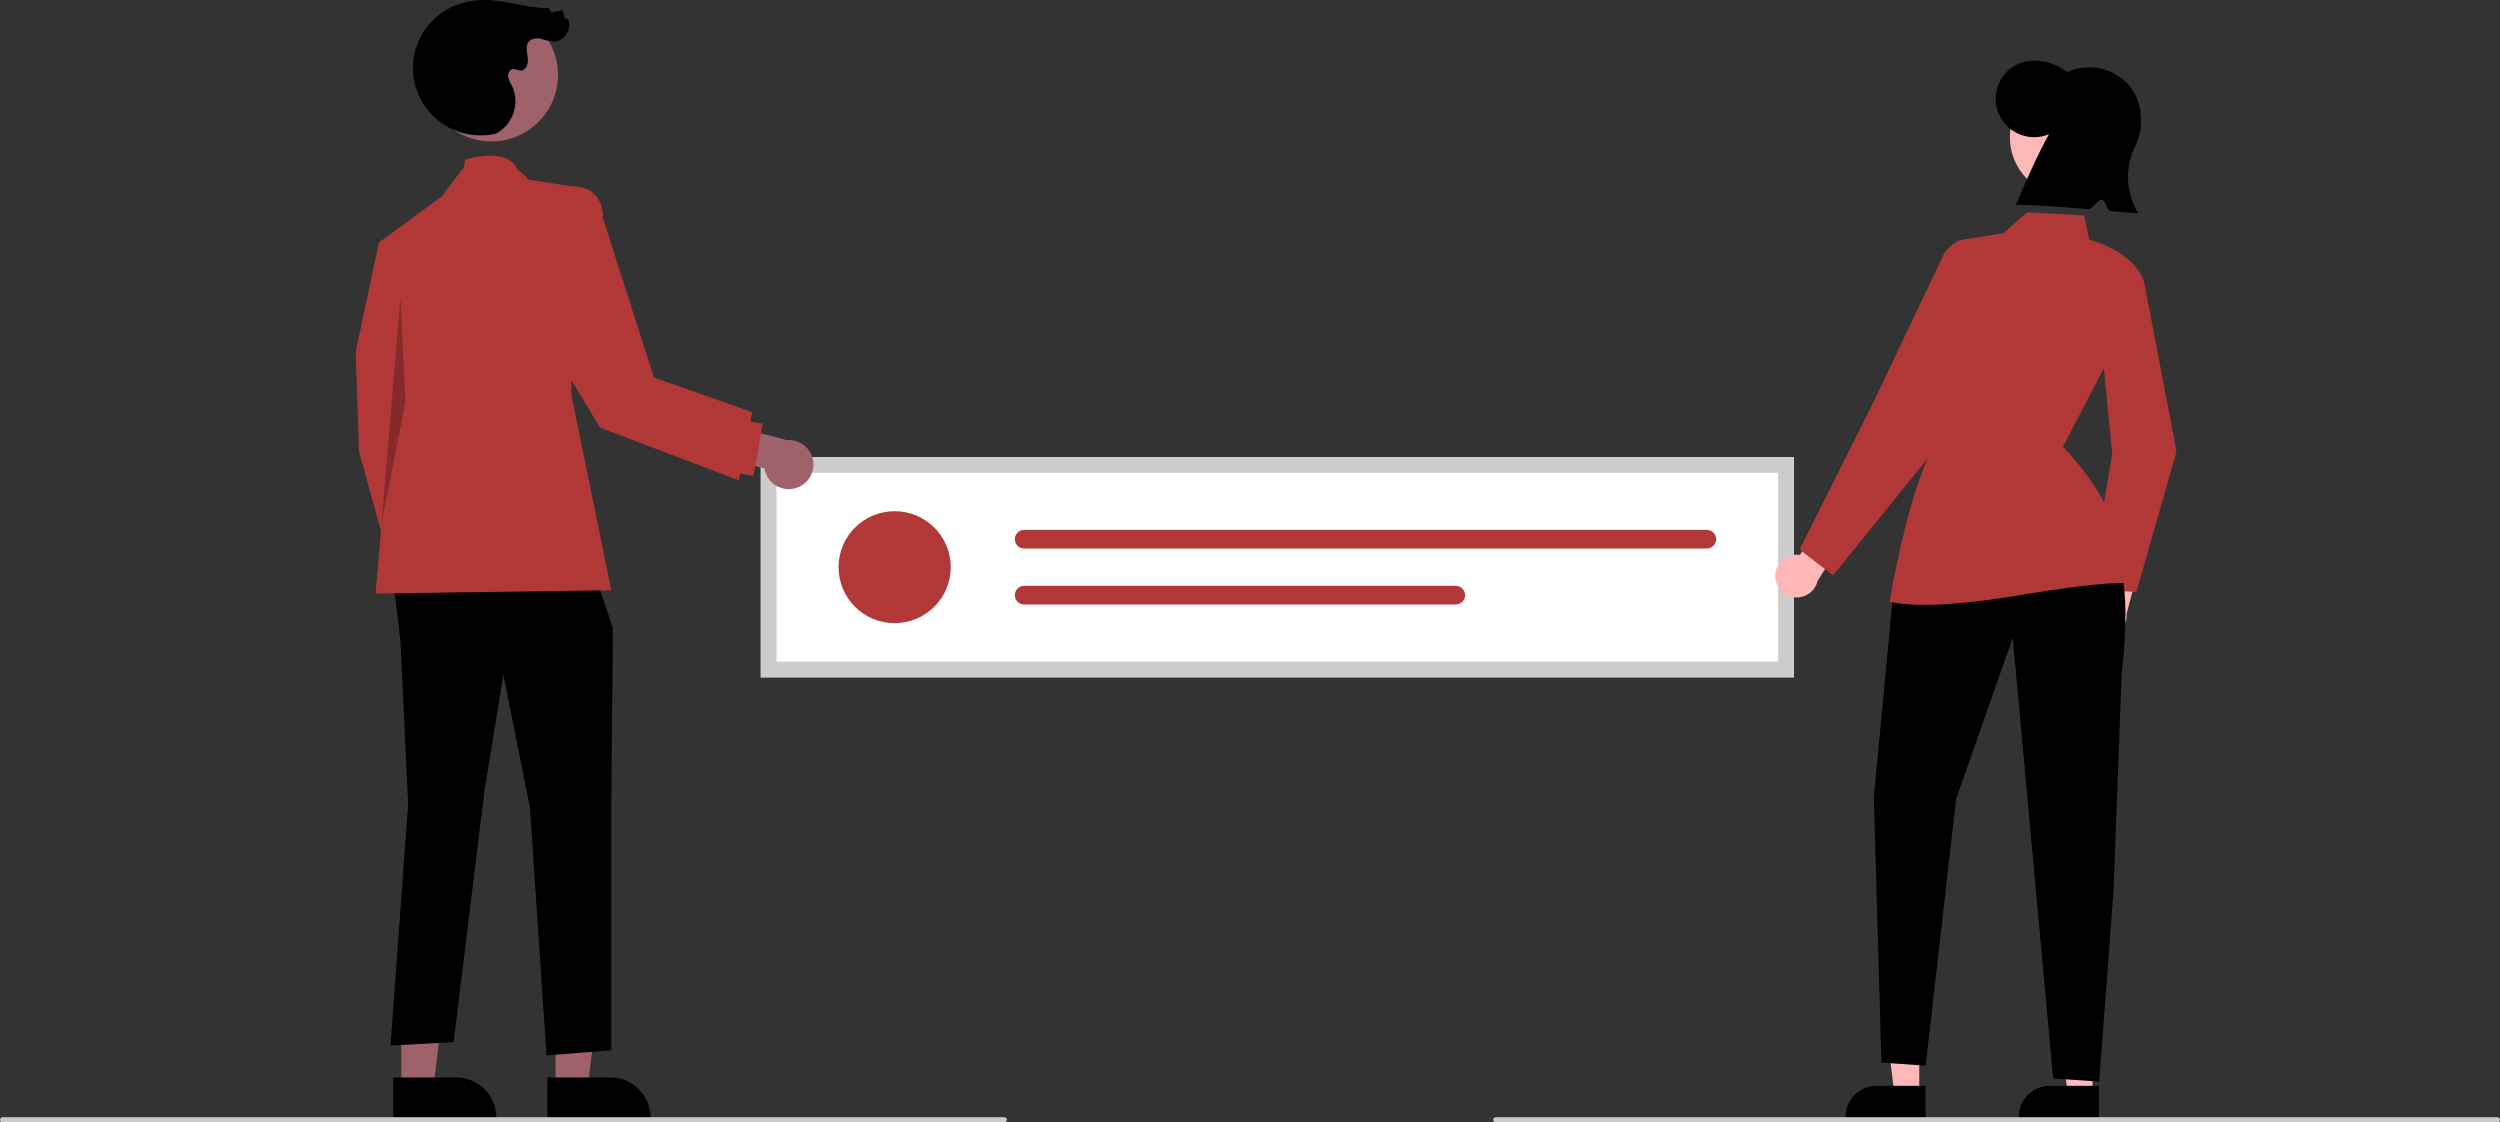 <svg width="980" height="440" viewBox="0 0 980 440" fill="none" xmlns="http://www.w3.org/2000/svg">
<rect x="0" y="0" width="980" height="440" fill="#333333" stroke="none"/>
<g clip-path="url(#clip0)">
<path d="M703.211 265.509H298.227V179.154H703.211V265.509Z" fill="white"/>
<path d="M350.704 244.268C362.848 244.268 372.693 234.447 372.693 222.331C372.693 210.216 362.848 200.395 350.704 200.395C338.56 200.395 328.715 210.216 328.715 222.331C328.715 234.447 338.56 244.268 350.704 244.268Z" fill="#B23838"/>
<path d="M401.488 207.707C400.516 207.707 399.584 208.092 398.897 208.778C398.21 209.464 397.823 210.393 397.823 211.363C397.823 212.333 398.21 213.263 398.897 213.948C399.584 214.634 400.516 215.019 401.488 215.019H669.066C670.036 215.017 670.966 214.631 671.652 213.945C672.337 213.26 672.722 212.331 672.722 211.363C672.722 210.395 672.337 209.466 671.652 208.781C670.966 208.096 670.036 207.709 669.066 207.707H401.488Z" fill="#B23838"/>
<path d="M401.488 229.644C400.516 229.642 399.583 230.025 398.895 230.709C398.206 231.393 397.818 232.322 397.816 233.292C397.814 234.262 398.198 235.192 398.884 235.879C399.569 236.567 400.501 236.954 401.473 236.956H570.638C571.12 236.957 571.597 236.863 572.042 236.679C572.488 236.496 572.893 236.227 573.234 235.887C573.574 235.548 573.845 235.144 574.03 234.7C574.214 234.256 574.309 233.78 574.309 233.3C574.309 232.819 574.214 232.343 574.03 231.899C573.845 231.455 573.574 231.052 573.234 230.712C572.893 230.373 572.488 230.103 572.042 229.92C571.597 229.737 571.12 229.643 570.638 229.644H401.488Z" fill="#B23838"/>
<path d="M703.211 265.509H298.227V179.154H703.211V265.509ZM304.41 259.341H697.028V185.322H304.41V259.341Z" fill="#CCCCCC"/>
<path d="M817.258 244.059C816.864 242.904 816.73 241.677 816.863 240.465C816.996 239.253 817.395 238.085 818.029 237.043C818.664 236.001 819.521 235.11 820.538 234.434C821.555 233.758 822.708 233.312 823.917 233.129L828.501 214.624L840.453 214.66L833.611 240.702C833.786 242.748 833.201 244.786 831.97 246.431C830.738 248.076 828.945 249.213 826.929 249.627C824.913 250.04 822.815 249.702 821.033 248.676C819.25 247.65 817.907 246.007 817.258 244.059Z" fill="#FFB7B7"/>
<path d="M837.436 232.084L819.131 230.818L827.996 178.113L822.355 120.079L840.859 112.511L853.198 176.958L853.164 177.075L837.436 232.084Z" fill="#B23838"/>
<path d="M695.901 225.907C695.88 224.687 696.127 223.478 696.624 222.365C697.122 221.251 697.859 220.26 698.782 219.46C699.706 218.661 700.793 218.074 701.969 217.74C703.144 217.406 704.379 217.332 705.586 217.526L715.612 201.299L726.982 204.973L712.501 227.689C712.041 229.69 710.862 231.454 709.186 232.645C707.51 233.837 705.454 234.373 703.407 234.154C701.361 233.934 699.467 232.973 698.083 231.453C696.7 229.933 695.923 227.96 695.901 225.907Z" fill="#FFB7B7"/>
<path d="M752.349 428.798H742.612L737.98 391.33L752.352 391.331L752.349 428.798Z" fill="#FFB7B7"/>
<path d="M754.833 438.215L723.436 438.214V437.818C723.436 434.584 724.724 431.484 727.015 429.197C729.307 426.911 732.415 425.627 735.656 425.626H735.657L754.833 425.627L754.833 438.215Z" fill="black"/>
<path d="M820.28 428.798H810.542L805.91 391.33L820.282 391.331L820.28 428.798Z" fill="#FFB7B7"/>
<path d="M822.763 438.215L791.366 438.214V437.818C791.366 434.584 792.654 431.484 794.946 429.197C797.237 426.911 800.346 425.627 803.587 425.626H803.587L822.763 425.627L822.763 438.215Z" fill="black"/>
<path d="M811.02 76.952C823.796 76.952 834.153 66.62 834.153 53.874C834.153 41.129 823.796 30.796 811.02 30.796C798.244 30.796 787.887 41.129 787.887 53.874C787.887 66.62 798.244 76.952 811.02 76.952Z" fill="#FFB8B8"/>
<path d="M803.207 52.609C799.75 54.051 795.879 54.158 792.348 52.909C788.817 51.659 785.878 49.143 784.105 45.85C782.332 42.558 781.851 38.724 782.757 35.097C783.662 31.47 785.888 28.309 789.002 26.23C795.159 22.12 804.354 23.48 810.323 28.248C814.347 26.422 818.85 25.92 823.178 26.816C827.507 27.713 831.438 29.96 834.401 33.233C840.163 39.882 840.793 50.437 836.594 58.189C834.758 62.23 833.943 66.659 834.221 71.088C834.499 75.516 835.862 79.809 838.189 83.59C836.383 83.516 832.406 83.182 827.43 82.754C825.99 82.63 825.367 78.411 823.789 78.275C822.396 78.155 820.06 82.12 818.601 81.997C807.795 81.086 795.696 80.161 790.214 80.342C794.345 70.693 798.477 61.045 803.207 52.609Z" fill="black"/>
<path d="M828.76 216.453C828.76 216.453 836.278 224.186 831.688 264.115L828.516 348.901L822.905 423.976L804.851 422.778L788.993 249.984L766.792 313.215L754.837 417.748L737.516 416.551L734.557 312.598L742.151 232.261L828.76 216.453Z" fill="black"/>
<path d="M754.35 237.097C745.114 237.098 741.393 235.99 741.121 235.904L740.693 235.77L740.768 235.328C740.83 234.965 747.035 198.869 755.55 179.919L761.538 103.068C761.71 100.784 762.651 98.626 764.209 96.945C765.768 95.264 767.851 94.159 770.119 93.81L770.199 94.318L770.119 93.81L785.349 91.424L794.666 83.24L816.985 84.472L818.953 93.89C821.623 94.635 839.238 100.02 840.981 112.917L841.003 113.078L840.928 113.223L808.656 175.156C811.384 177.841 832.935 199.927 834.398 228.162L834.433 228.842L833.769 228.69C833.707 228.677 826.81 227.37 790.543 233.486C773.769 236.314 762.112 237.097 754.35 237.097Z" fill="#B23838"/>
<path d="M718.575 225.533L705.421 215.427L734.78 156.828L762.086 99.395C762.467 98.593 763.086 97.926 763.858 97.484C764.631 97.042 765.52 96.847 766.407 96.924C767.294 97.001 768.136 97.347 768.82 97.916C769.504 98.484 769.998 99.248 770.234 100.104L776.993 124.565L755.857 179.424L718.575 225.533Z" fill="#B23838"/>
<path d="M978.97 440H586.351C586.078 440 585.816 439.892 585.623 439.699C585.429 439.506 585.321 439.245 585.321 438.972C585.321 438.699 585.429 438.438 585.623 438.245C585.816 438.052 586.078 437.944 586.351 437.944H978.97C979.243 437.944 979.505 438.052 979.698 438.245C979.891 438.438 980 438.699 980 438.972C980 439.245 979.891 439.506 979.698 439.699C979.505 439.892 979.243 440 978.97 440Z" fill="#CBCBCB"/>
<path d="M181.06 69.125L182.361 62.636C182.361 62.636 201.498 56.146 203.639 69.125H181.06Z" fill="#B23838"/>
<path d="M217.787 426.452H230.332L236.301 378.178H217.785L217.787 426.452Z" fill="#9F616A"/>
<path d="M214.586 422.366L239.293 422.365H239.294C243.47 422.365 247.475 424.02 250.427 426.966C253.38 429.912 255.039 433.907 255.039 438.073V438.583L214.587 438.585L214.586 422.366Z" fill="black"/>
<path d="M157.309 426.452H169.854L175.823 378.178H157.307L157.309 426.452Z" fill="#9F616A"/>
<path d="M154.109 422.366L178.815 422.365H178.817C182.992 422.365 186.997 424.02 189.95 426.966C192.902 429.912 194.561 433.907 194.562 438.073V438.583L154.11 438.585L154.109 422.366Z" fill="black"/>
<path d="M162.846 96.381L148.534 95.083L139.428 137.914L140.728 176.852L155.04 228.769L174.555 217.087L164.147 163.873L162.846 96.381Z" fill="#B23838"/>
<path d="M153.788 224.226L156.992 251.483L160 315.081L153.088 409.854L177.808 408.531L189.923 309.889L197.323 264.462L207.731 316.379L214.237 413.722L239.606 411.694V316.036L240.257 246.291L231.15 219.035L153.788 224.226Z" fill="black"/>
<path d="M207.081 70.423C207.081 70.423 197.974 57.444 181.06 66.529L173.254 76.912L148.535 95.083L153.739 156.086L147.234 232.663L239.606 231.365L223.994 154.788V73.019L207.081 70.423Z" fill="#B23838"/>
<path opacity="0.25" d="M156.992 116.627L149.532 205.609L158.943 157.384L156.992 116.627Z" fill="black"/>
<path d="M312.268 191.233C310.94 191.683 309.529 191.837 308.135 191.684C306.74 191.532 305.396 191.076 304.198 190.349C302.999 189.622 301.975 188.642 301.197 187.477C300.419 186.313 299.906 184.992 299.695 183.609L278.408 178.36L278.45 164.677L308.407 172.51C310.761 172.31 313.106 172.979 314.998 174.389C316.89 175.799 318.198 177.853 318.674 180.161C319.15 182.468 318.761 184.87 317.58 186.911C316.4 188.952 314.51 190.489 312.268 191.233H312.268Z" fill="#9F616A"/>
<path d="M290.009 164.514L286.429 184.971L295.401 186.533L298.98 166.076L290.009 164.514Z" fill="#B23838"/>
<path d="M192.602 55.431C207.031 55.431 218.728 43.762 218.728 29.367C218.728 14.973 207.031 3.304 192.602 3.304C178.173 3.304 166.477 14.973 166.477 29.367C166.477 43.762 178.173 55.431 192.602 55.431Z" fill="#9F616A"/>
<path d="M194.554 52.359C188.162 53.89 181.428 52.996 175.66 49.852C169.891 46.707 165.5 41.536 163.339 35.343C161.178 29.149 161.402 22.376 163.966 16.338C166.53 10.3 171.253 5.428 177.216 2.669C181.808 0.624 186.83 -0.275 191.848 0.049C199.661 0.459 207.256 3.34 215.077 3.127L216.211 4.945L220.483 3.912L221.398 7.296L222.524 7.257C224.54 10.994 221.296 16.345 217.042 16.299C215.37 16.107 213.72 15.748 212.119 15.229C210.472 14.877 208.533 14.965 207.397 16.206C205.921 17.818 206.564 20.335 206.871 22.497C207.179 24.659 206.41 27.571 204.223 27.641C203.105 27.677 202.042 26.878 200.944 27.088C199.665 27.333 199.018 28.874 199.205 30.16C199.522 31.421 200.039 32.624 200.735 33.724C202.215 36.941 202.45 40.591 201.396 43.971C200.343 47.351 198.074 50.224 195.027 52.038" fill="black"/>
<path d="M217.784 78.034L223.994 73.019C223.994 73.019 236.527 72.149 236.3 85.404L256.353 147.982L294.824 161.577L289.64 188.296L235.21 167.611L207.563 121.895L217.784 78.034Z" fill="#B23838"/>
<path d="M393.649 440H1.03C0.757 440 0.495 439.892 0.302 439.699C0.109 439.506 0 439.245 0 438.972C0 438.699 0.109 438.438 0.302 438.245C0.495 438.052 0.757 437.944 1.03 437.944H393.649C393.922 437.944 394.184 438.052 394.377 438.245C394.571 438.438 394.679 438.699 394.679 438.972C394.679 439.245 394.571 439.506 394.377 439.699C394.184 439.892 393.922 440 393.649 440Z" fill="#CBCBCB"/>
</g>
<defs>
<clipPath id="clip0">
<rect width="980" height="440" fill="white"/>
</clipPath>
</defs>
</svg>

